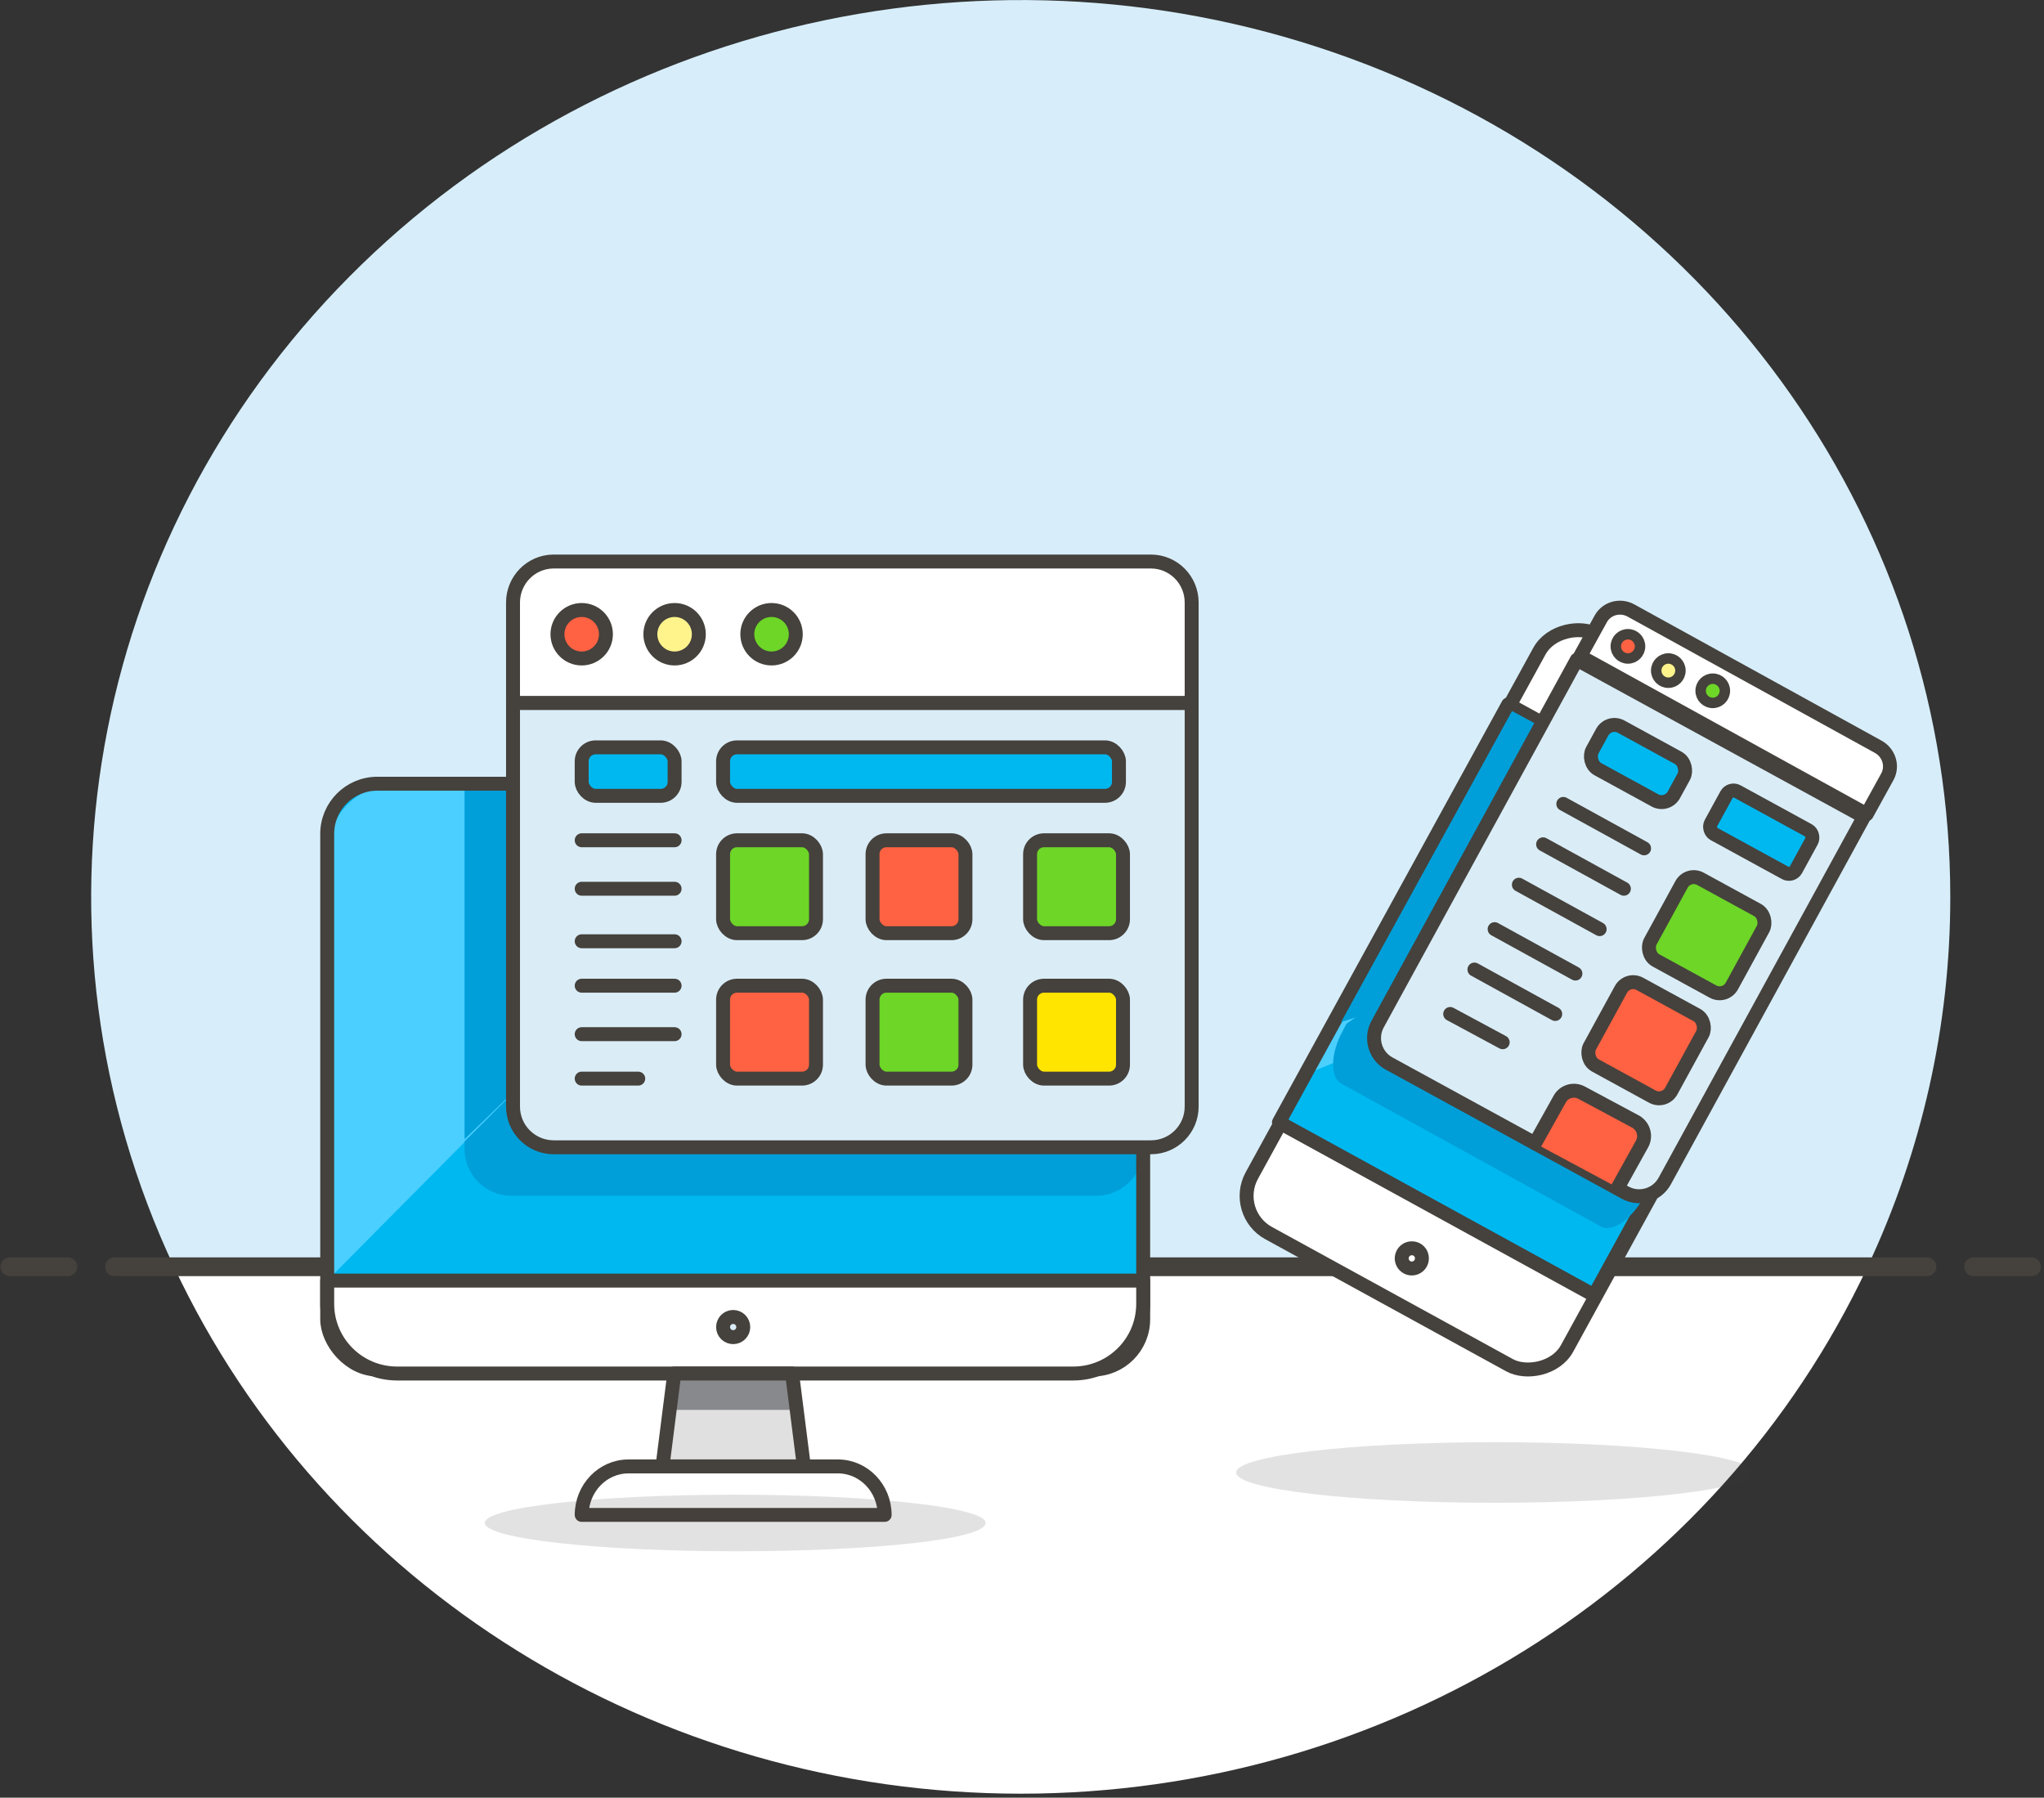 <?xml version="1.0" encoding="UTF-8"?>
<svg width="506px" height="445px" viewBox="0 0 506 445" version="1.1" xmlns="http://www.w3.org/2000/svg" xmlns:xlink="http://www.w3.org/1999/xlink">
    <rect x="0" y="0" width="506" height="445" fill="#333333" stroke="none"/>
    <!-- Generator: Sketch 49 (51002) - http://www.bohemiancoding.com/sketch -->
    <title>Plataformas 3</title>
    <desc>Created with Sketch.</desc>
    <defs></defs>
    <g id="Page-1" stroke="none" stroke-width="1" fill="none" fill-rule="evenodd">
        <g id="OnePage-Nuvem" transform="translate(-430, -3013)">
            <g id="Serviços" transform="translate(0, 1758)">
                <g id="Plataformas" transform="translate(432, 1255)">
                    <g id="Plataformas-3">
                        <g id="New_Symbol_29-3">
                            <g id="New_Symbol_29">
                                <path d="M480.799,221.995 C480.79,131.336 423.639,49.791 336.432,16.009 C249.226,-17.774 149.489,2.996 84.492,68.473 C19.495,133.95 2.299,230.977 41.054,313.568 L460.319,313.568 C473.845,284.805 480.828,253.58 480.799,221.995 Z" id="Shape" fill="#D7EEFA" fill-rule="nonzero"></path>
                                <path d="M41.054,313.568 C78.321,392.987 160.322,444.011 250.686,444.011 C341.051,444.011 423.052,392.987 460.319,313.568 L41.054,313.568 Z" id="Shape" fill="#FFFFFF" fill-rule="nonzero"></path>
                                <path d="M26.327,313.568 L475.046,313.568" id="Shape" stroke="#45413C" stroke-width="4.641" stroke-linecap="round" stroke-linejoin="round"></path>
                                <path d="M0.439,313.568 L14.822,313.568" id="Shape" stroke="#45413C" stroke-width="4.641" stroke-linecap="round" stroke-linejoin="round"></path>
                                <path d="M486.551,313.568 L500.933,313.568" id="Shape" stroke="#45413C" stroke-width="4.641" stroke-linecap="round" stroke-linejoin="round"></path>
                            </g>
                        </g>
                        <rect id="Rectangle-path" fill="#00B8F0" fill-rule="nonzero" x="79" y="194" width="202" height="145" rx="12.42"></rect>
                        <path d="M201,194 L96.291,194 C86.742,194 79,201.805 79,211.433 L79,317 L201,194 Z" id="Shape" fill="#4ACFFF" fill-rule="nonzero"></path>
                        <path d="M136.172,284.462 C129.783,284.439 124.609,279.286 124.586,272.923 L124.586,271 L113,282.538 L113,284.462 C113.023,290.825 118.197,295.977 124.586,296 L269.414,296 C275.803,295.977 280.977,290.825 281,284.462 L136.172,284.462 Z" id="Shape" fill="#009FD9" fill-rule="nonzero"></path>
                        <polygon id="Shape" fill="#009FD9" fill-rule="nonzero" points="125 194 113 194 113 282 125 270.396"></polygon>
                        <rect id="Rectangle-path" stroke="#45413C" stroke-width="3.45" stroke-linecap="round" stroke-linejoin="round" x="79" y="194" width="202" height="145" rx="12.42"></rect>
                        <path d="M263.686,340 C273.248,340 281,332.277 281,322.75 L281,317 L79,317 L79,322.75 C79,332.277 86.752,340 96.314,340 L263.686,340 Z" id="Shape" stroke="#45413C" stroke-width="3.45" fill="#FFFFFF" fill-rule="nonzero" stroke-linecap="round" stroke-linejoin="round"></path>
                        <polygon id="Shape" fill="#E0E0E0" fill-rule="nonzero" points="197 363 162 363 164.917 340 194.083 340"></polygon>
                        <polygon id="Shape" fill="#87898C" fill-rule="nonzero" points="195 349 164 349 165.086 340 193.914 340"></polygon>
                        <polygon id="Shape" stroke="#45413C" stroke-width="3.45" stroke-linecap="round" stroke-linejoin="round" points="197 363 162 363 164.917 340 194.083 340"></polygon>
                        <path d="M217,375 L142,375 C142.023,368.382 147.175,363.024 153.538,363 L205.462,363 C211.825,363.024 216.977,368.382 217,375 Z" id="Shape" stroke="#45413C" stroke-width="3.45" fill="#FFFFFF" fill-rule="nonzero" stroke-linecap="round" stroke-linejoin="round"></path>
                        <path d="M125,174 L293,174 L293,273.931 C293,279.492 288.487,284 282.92,284 L135.08,284 C129.513,284 125,279.492 125,273.931 L125,174 Z" id="Shape" stroke="#45413C" stroke-width="3.45" fill="#DAEDF7" fill-rule="nonzero" stroke-linecap="round" stroke-linejoin="round"></path>
                        <path d="M134.912,139 L282.92,139 C288.487,139 293,143.542 293,149.145 L293,174 L125,174 L125,149.145 C124.999,143.607 129.411,139.092 134.912,139 Z" id="Shape" stroke="#45413C" stroke-width="3.45" fill="#FFFFFF" fill-rule="nonzero" stroke-linecap="round" stroke-linejoin="round"></path>
                        <circle id="Oval" stroke="#45413C" stroke-width="3.45" fill="#FF6242" fill-rule="nonzero" stroke-linecap="round" stroke-linejoin="round" cx="142" cy="157" r="6"></circle>
                        <circle id="Oval" stroke="#45413C" stroke-width="3.45" fill="#FFF48C" fill-rule="nonzero" stroke-linecap="round" stroke-linejoin="round" cx="165" cy="157" r="6"></circle>
                        <circle id="Oval" stroke="#45413C" stroke-width="3.45" fill="#6DD627" fill-rule="nonzero" stroke-linecap="round" stroke-linejoin="round" cx="189" cy="157" r="6"></circle>
                        <rect id="Rectangle-path" stroke="#45413C" stroke-width="3.45" fill="#6DD627" fill-rule="nonzero" stroke-linecap="round" stroke-linejoin="round" x="177" y="208" width="23" height="23" rx="3.45"></rect>
                        <rect id="Rectangle-path" stroke="#45413C" stroke-width="3.45" fill="#FF6242" fill-rule="nonzero" stroke-linecap="round" stroke-linejoin="round" x="214" y="208" width="23" height="23" rx="3.45"></rect>
                        <rect id="Rectangle-path" stroke="#45413C" stroke-width="3.45" fill="#6DD627" fill-rule="nonzero" stroke-linecap="round" stroke-linejoin="round" x="253" y="208" width="23" height="23" rx="3.45"></rect>
                        <rect id="Rectangle-path" stroke="#45413C" stroke-width="3.45" fill="#FF6242" fill-rule="nonzero" stroke-linecap="round" stroke-linejoin="round" x="177" y="244" width="23" height="23" rx="3.45"></rect>
                        <rect id="Rectangle-path" stroke="#45413C" stroke-width="3.45" fill="#6DD627" fill-rule="nonzero" stroke-linecap="round" stroke-linejoin="round" x="214" y="244" width="23" height="23" rx="3.45"></rect>
                        <rect id="Rectangle-path" stroke="#45413C" stroke-width="3.45" fill="#FFE500" fill-rule="nonzero" stroke-linecap="round" stroke-linejoin="round" x="253" y="244" width="23" height="23" rx="3.45"></rect>
                        <rect id="Rectangle-path" stroke="#45413C" stroke-width="3.45" fill="#00B8F0" fill-rule="nonzero" stroke-linecap="round" stroke-linejoin="round" x="142" y="185" width="23" height="12" rx="3.45"></rect>
                        <rect id="Rectangle-path" stroke="#45413C" stroke-width="3.45" fill="#00B8F0" fill-rule="nonzero" stroke-linejoin="round" x="177" y="185" width="98" height="12" rx="3.45"></rect>
                        <path d="M142,208 L165,208" id="Shape" stroke="#45413C" stroke-width="3.45" stroke-linecap="round" stroke-linejoin="round"></path>
                        <path d="M142,220 L165,220" id="Shape" stroke="#45413C" stroke-width="3.45" stroke-linecap="round" stroke-linejoin="round"></path>
                        <path d="M142,233 L165,233" id="Shape" stroke="#45413C" stroke-width="3.45" stroke-linecap="round" stroke-linejoin="round"></path>
                        <path d="M142,244 L165,244" id="Shape" stroke="#45413C" stroke-width="3.45" stroke-linecap="round" stroke-linejoin="round"></path>
                        <path d="M142,256 L165,256" id="Shape" stroke="#45413C" stroke-width="3.45" stroke-linecap="round" stroke-linejoin="round"></path>
                        <path d="M142,267 L156,267" id="Shape" stroke="#45413C" stroke-width="3.45" stroke-linecap="round" stroke-linejoin="round"></path>
                        <circle id="Oval" stroke="#45413C" stroke-width="3.45" fill="#DAEDF7" fill-rule="nonzero" stroke-linecap="round" stroke-linejoin="round" cx="179.5" cy="328.5" r="2.5"></circle>
                        <path d="M242,376.98 C242,381.061 214.236,384 180,384 C145.764,384 118,380.857 118,376.98 C118,373.102 145.764,370 180,370 C214.236,370 242,373.143 242,376.98 Z" id="Shape" fill="#45413C" fill-rule="nonzero" opacity="0.15"></path>
                        <path d="M432,364.5 C432,368.644 403.342,372 368,372 C332.658,372 304,368.644 304,364.5 C304,360.356 332.658,357 368,357 C403.342,357 432,360.356 432,364.5 Z" id="Shape" fill="#45413C" fill-rule="nonzero" opacity="0.15"></path>
                        <rect id="Rectangle-path" stroke="#45413C" stroke-width="3.45" fill="#FFFFFF" fill-rule="nonzero" stroke-linecap="round" stroke-linejoin="round" transform="translate(382.5, 247.5) rotate(-61.26) translate(-382.5, -247.5) " x="298" y="203" width="169" height="89" rx="10.488"></rect>
                        <rect id="Rectangle-path" fill="#00B8F0" fill-rule="nonzero" transform="translate(382, 247.5) rotate(-61.25) translate(-382, -247.5) " x="323" y="203" width="118" height="89"></rect>
                        <polygon id="Shape" fill="#4ACFFF" fill-rule="nonzero" points="321 266 447 215.178 371.652 174"></polygon>
                        <rect id="Rectangle-path" stroke="#45413C" stroke-width="3.45" stroke-linecap="round" stroke-linejoin="round" transform="translate(382, 247.5) rotate(-61.25) translate(-382, -247.5) " x="323" y="203" width="118" height="89"></rect>
                        <path d="M428,190 L430.64,191.48" id="Shape" stroke="#45413C" stroke-width="3.45" stroke-linecap="round" stroke-linejoin="round"></path>
                        <path d="M402,176 L420,186" id="Shape" stroke="#45413C" stroke-width="3.45" stroke-linecap="round" stroke-linejoin="round"></path>
                        <path d="M350,311.459 C350.016,312.478 349.413,313.404 348.475,313.802 C347.538,314.199 346.453,313.988 345.732,313.268 C345.012,312.547 344.801,311.462 345.198,310.525 C345.596,309.587 346.522,308.984 347.541,309 C348.899,309 350,310.101 350,311.459 Z" id="Shape" stroke="#45413C" stroke-width="3.45" fill="#FFFFFF" fill-rule="nonzero" stroke-linejoin="round"></path>
                        <path d="M340.708,260.805 C337.895,259.24 338.063,253.36 341.128,247.692 L342.052,246 L331.344,253.403 L330.42,255.137 C327.355,260.763 327.187,266.643 330,268.208 L394.292,303.614 C397.147,305.179 401.934,301.838 405,296.211 L340.708,260.805 Z" id="Shape" fill="#009FD9" fill-rule="nonzero"></path>
                        <polygon id="Shape" fill="#009FD9" fill-rule="nonzero" points="382 181.242 372.308 176 330 253 345.297 248.135"></polygon>
                        <path d="M357.042,176 L438,176 L438,278.784 C438,282.769 434.781,286 430.811,286 L364.189,286 C360.219,286 357,282.769 357,278.784 L357,176 L357.042,176 Z" id="Shape" stroke="#45413C" stroke-width="3.45" fill="#DAEDF7" fill-rule="nonzero" stroke-linecap="round" stroke-linejoin="round" transform="translate(397.5, 231) rotate(28.67) translate(-397.5, -231) "></path>
                        <rect id="Rectangle-path" stroke="#45413C" stroke-width="3.45" fill="#6DD627" fill-rule="nonzero" stroke-linecap="round" stroke-linejoin="round" transform="translate(420.5, 231.5) rotate(28.67) translate(-420.5, -231.5) " x="409" y="220" width="23" height="23" rx="3.45"></rect>
                        <rect id="Rectangle-path" stroke="#45413C" stroke-width="3.45" fill="#FF6242" fill-rule="nonzero" stroke-linecap="round" stroke-linejoin="round" transform="translate(405.5, 257.5) rotate(28.67) translate(-405.5, -257.5) " x="394" y="246" width="23" height="23" rx="3.45"></rect>
                        <path d="M378,283.007 L384.124,272.056 C384.625,271.139 385.478,270.457 386.493,270.161 C387.508,269.865 388.602,269.98 389.531,270.48 L403.005,277.698 C404.848,278.822 405.523,281.136 404.567,283.049 L398.485,294" id="Shape" stroke="#45413C" stroke-width="3.45" fill="#FF6242" fill-rule="nonzero" stroke-linecap="round" stroke-linejoin="round"></path>
                        <rect id="Rectangle-path" stroke="#45413C" stroke-width="3.45" fill="#00B8F0" fill-rule="nonzero" stroke-linecap="round" stroke-linejoin="round" transform="translate(403.5, 189) rotate(28.67) translate(-403.5, -189) " x="392" y="183" width="23" height="12" rx="3.45"></rect>
                        <rect id="Rectangle-path" stroke="#45413C" stroke-width="3.45" fill="#00B8F0" fill-rule="nonzero" stroke-linejoin="round" transform="translate(434, 206) rotate(28.67) translate(-434, -206) " x="422" y="200" width="24" height="12" rx="1.966"></rect>
                        <path d="M385,199 L405,210" id="Shape" stroke="#45413C" stroke-width="3.45" stroke-linecap="round" stroke-linejoin="round"></path>
                        <path d="M380,209 L400,220" id="Shape" stroke="#45413C" stroke-width="3.45" stroke-linecap="round" stroke-linejoin="round"></path>
                        <path d="M374,219 L394,230" id="Shape" stroke="#45413C" stroke-width="3.45" stroke-linecap="round" stroke-linejoin="round"></path>
                        <path d="M368,230 L388,241" id="Shape" stroke="#45413C" stroke-width="3.45" stroke-linecap="round" stroke-linejoin="round"></path>
                        <path d="M363,240 L383,251" id="Shape" stroke="#45413C" stroke-width="3.45" stroke-linecap="round" stroke-linejoin="round"></path>
                        <path d="M357,251 L370,258" id="Shape" stroke="#45413C" stroke-width="3.45" stroke-linecap="round" stroke-linejoin="round"></path>
                        <path d="M393.559,167 L463.441,167 C466.447,166.999 468.91,169.331 469,172.265 L469,183 L388,183 L388,172.265 C388.09,169.331 390.553,166.999 393.559,167 Z" id="Shape" stroke="#45413C" stroke-width="3.45" fill="#FFFFFF" fill-rule="nonzero" stroke-linecap="round" stroke-linejoin="round" transform="translate(428.5, 175) rotate(28.86) translate(-428.5, -175) "></path>
                        <circle id="Oval" stroke="#45413C" stroke-width="2.587" fill="#FF6242" fill-rule="nonzero" stroke-linecap="round" stroke-linejoin="round" cx="401" cy="160" r="3"></circle>
                        <circle id="Oval" stroke="#45413C" stroke-width="2.587" fill="#FFF48C" fill-rule="nonzero" stroke-linecap="round" stroke-linejoin="round" cx="411" cy="166" r="3"></circle>
                        <circle id="Oval" stroke="#45413C" stroke-width="2.587" fill="#6DD627" fill-rule="nonzero" stroke-linecap="round" stroke-linejoin="round" cx="422" cy="171" r="3"></circle>
                    </g>
                </g>
            </g>
        </g>
    </g>
</svg>